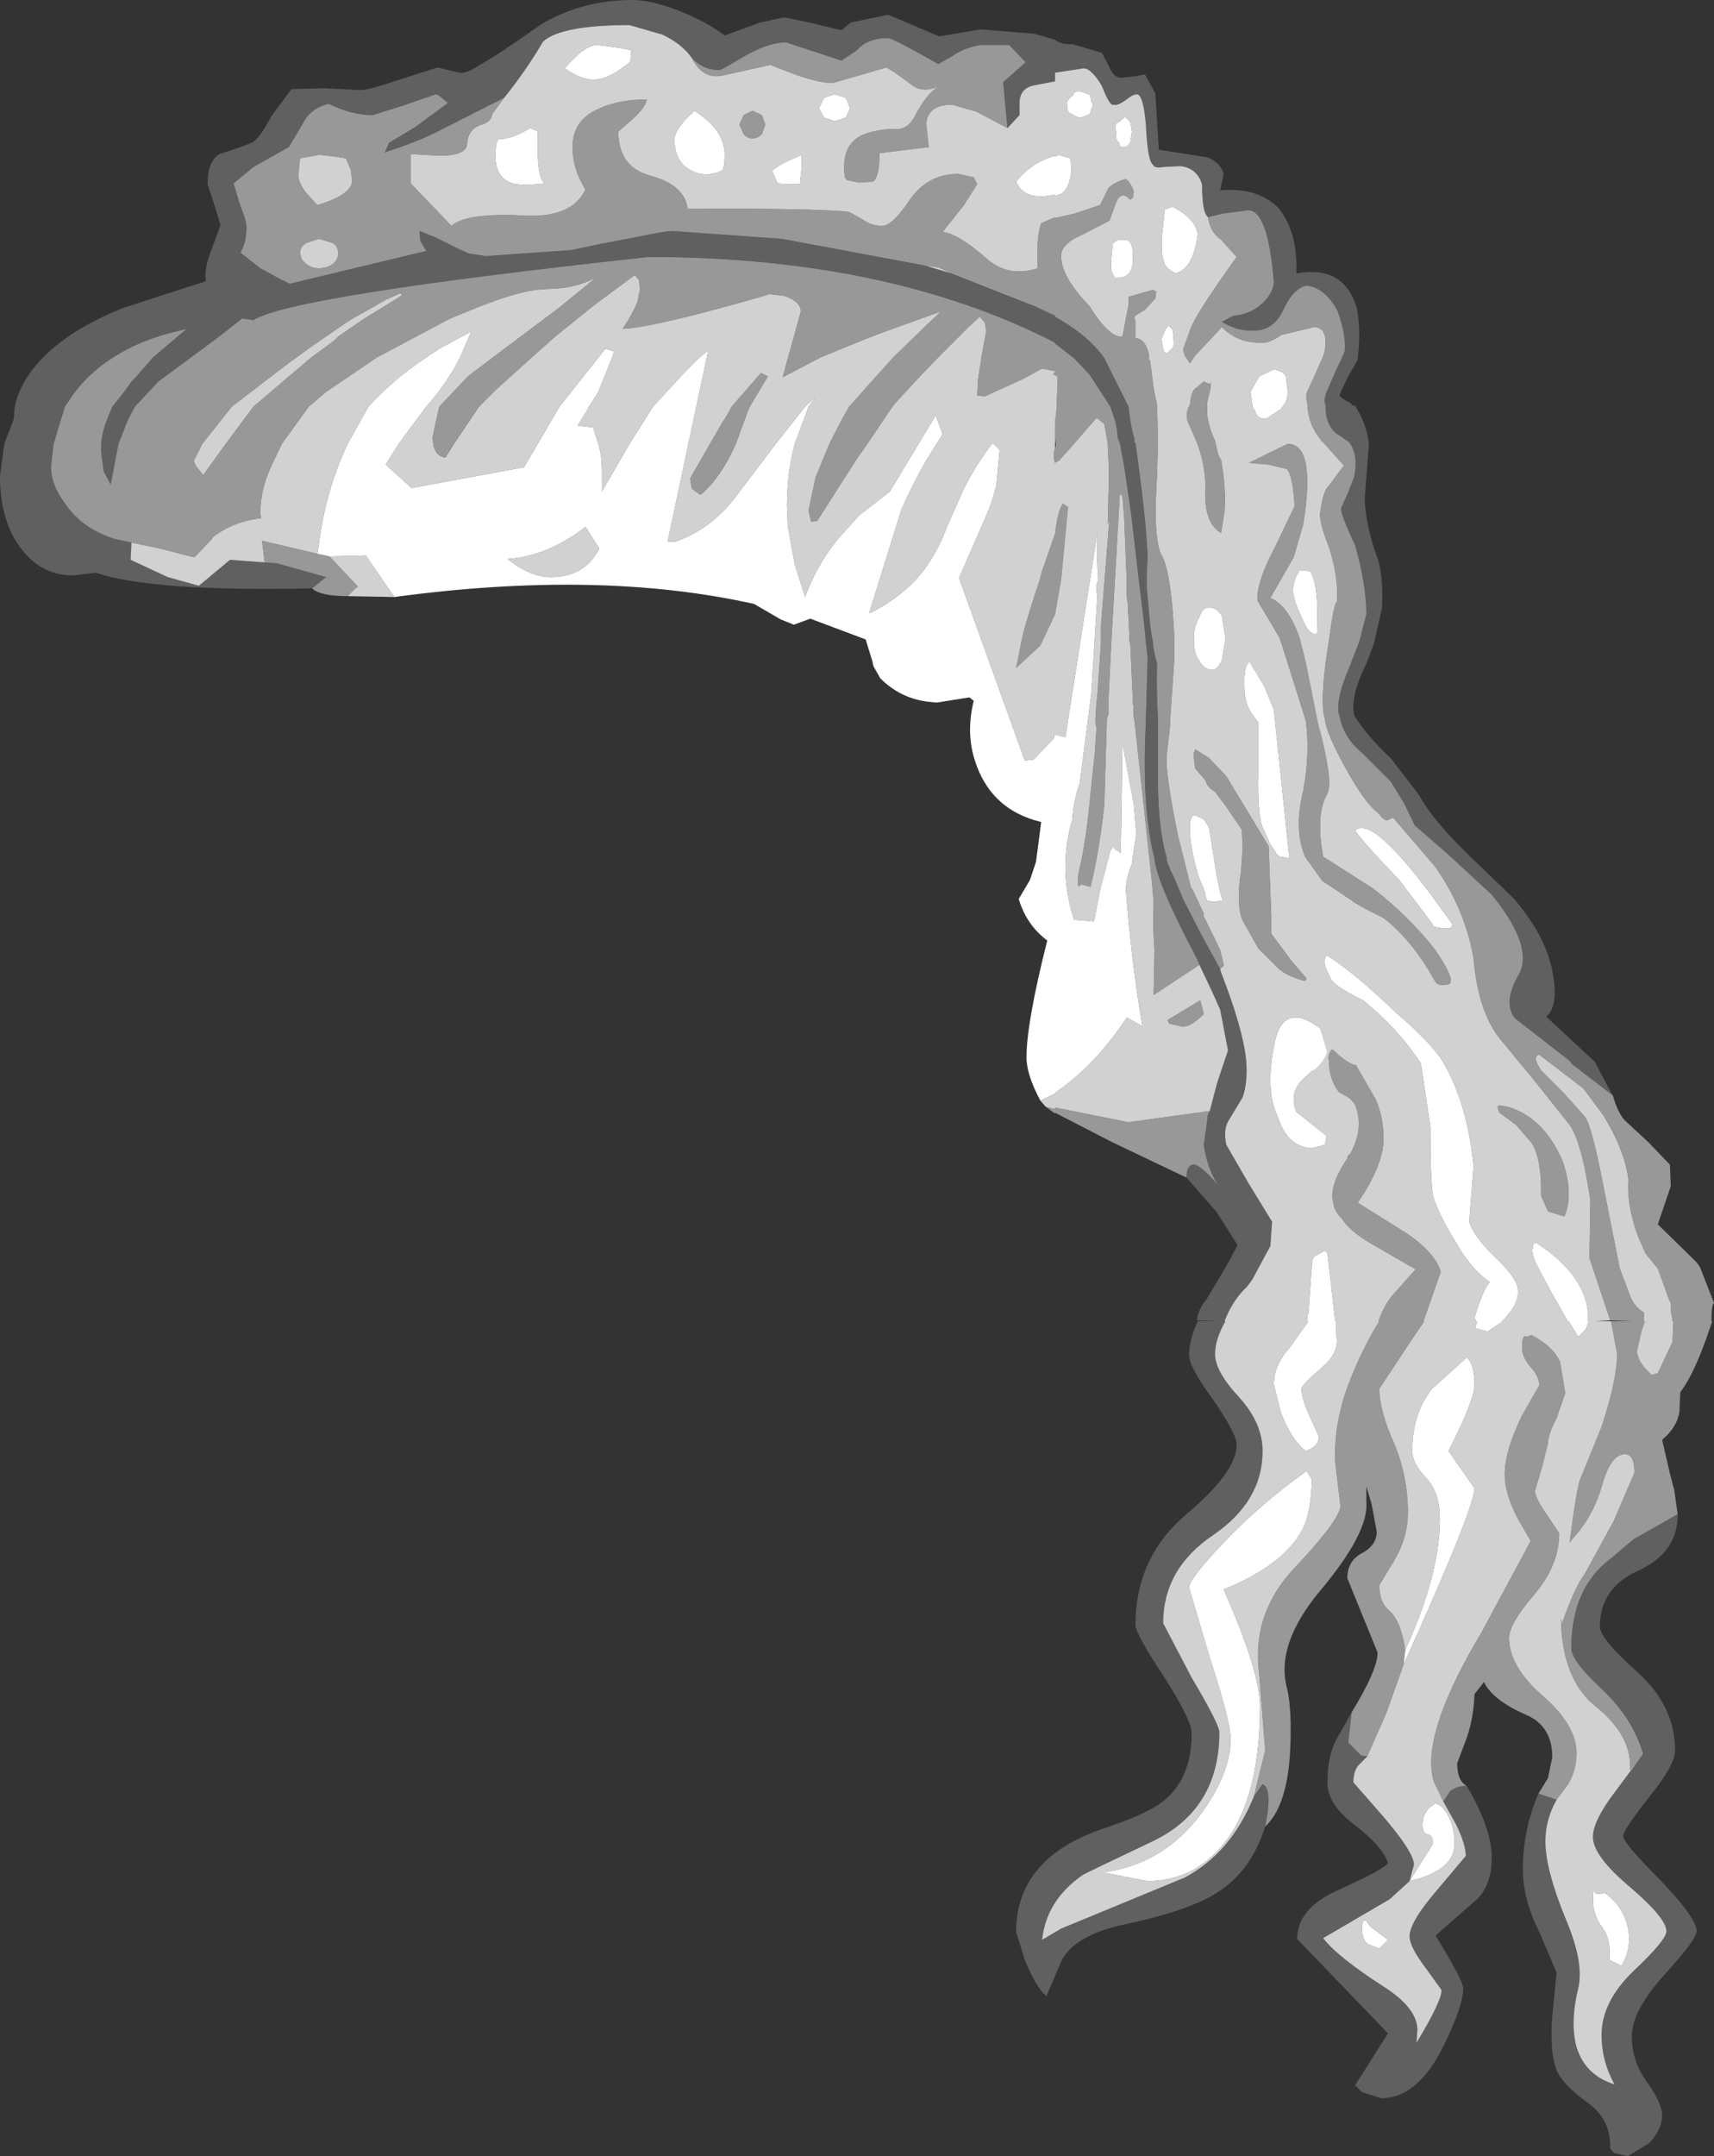 <?xml version="1.0" encoding="UTF-8" standalone="no"?>
<svg xmlns:ffdec="https://www.free-decompiler.com/flash" xmlns:xlink="http://www.w3.org/1999/xlink" ffdec:objectType="shape" height="124.6px" width="99.1px" xmlns="http://www.w3.org/2000/svg">
  <rect width="100%" height="100%" fill="#333333" stroke="none"/>
  <g transform="matrix(1.0, 0.0, 0.0, 1.0, 51.5, 59.85)">
    <path d="M-33.45 -25.85 Q-42.7 -25.65 -45.95 -26.75 L-47.3 -26.6 Q-49.05 -26.6 -50.2 -28.05 -51.5 -29.65 -51.5 -32.35 L-51.25 -34.2 -50.7 -35.65 -50.65 -36.35 Q-50.3 -37.9 -49.0 -39.2 -47.45 -40.8 -44.4 -42.05 L-39.6 -43.6 Q-39.7 -44.35 -39.3 -45.35 L-38.75 -46.85 -39.1 -48.0 -39.5 -49.2 Q-39.5 -50.55 -38.8 -50.95 -37.7 -51.3 -36.95 -51.6 -36.55 -51.75 -35.8 -53.15 L-34.65 -54.7 -32.8 -54.75 -30.75 -54.65 Q-30.3 -54.6 -28.4 -55.25 L-26.2 -55.95 -24.95 -55.65 Q-24.6 -55.55 -23.75 -56.1 -22.6 -56.75 -20.2 -58.45 -17.85 -59.85 -14.9 -59.85 -13.9 -59.85 -12.3 -59.25 -10.65 -58.6 -9.6 -57.8 L-7.55 -58.55 -6.15 -58.85 -4.5 -58.5 -2.85 -58.1 -2.3 -58.55 -0.15 -59.0 2.8 -57.75 5.2 -58.15 8.3 -57.9 9.5 -57.55 Q9.9 -57.25 10.5 -57.3 L12.2 -56.8 12.6 -56.05 Q12.85 -55.4 13.3 -55.35 L14.2 -55.45 14.7 -55.55 15.3 -54.45 15.5 -51.2 18.35 -50.75 Q19.1 -50.4 19.25 -49.8 L19.05 -48.85 Q21.15 -49.05 22.4 -47.85 23.55 -46.45 23.45 -44.05 26.2 -44.55 26.95 -42.05 27.2 -40.6 27.0 -39.15 L27.0 -39.05 26.45 -38.1 25.95 -37.05 Q25.9 -36.9 26.6 -36.55 26.65 -36.4 26.85 -36.4 27.3 -35.7 27.55 -34.8 L27.65 -34.2 27.4 -31.0 Q27.5 -29.25 28.2 -27.45 28.5 -26.2 28.4 -24.7 L27.95 -22.7 27.5 -21.5 Q26.55 -19.6 26.8 -18.5 27.55 -17.3 28.9 -16.05 L30.55 -13.9 Q31.35 -12.45 33.3 -10.55 L36.05 -7.9 Q38.0 -5.6 38.3 -3.45 38.6 -1.7 37.9 -1.1 L40.7 1.5 41.6 3.2 41.75 3.45 39.4 1.65 39.25 1.45 36.1 -1.0 Q35.35 -1.9 36.35 -3.6 37.15 -5.2 34.75 -8.15 L32.15 -10.55 30.3 -12.15 29.7 -13.4 28.9 -14.7 27.25 -16.35 Q26.2 -17.2 25.95 -18.45 25.65 -19.25 26.5 -21.25 L27.1 -22.8 27.5 -24.35 Q27.5 -26.05 26.85 -28.35 25.95 -30.25 26.05 -30.5 L26.45 -31.4 26.8 -32.3 Q27.05 -33.6 26.5 -34.3 L26.0 -34.65 Q25.1 -35.15 25.15 -36.45 25.0 -36.65 25.2 -37.2 L25.7 -38.35 26.1 -39.2 26.25 -39.55 Q26.35 -40.4 25.85 -41.85 25.15 -43.2 24.05 -43.35 23.3 -43.2 22.75 -42.05 22.15 -40.7 20.95 -40.75 20.05 -40.7 19.15 -41.25 L19.8 -41.6 Q21.0 -41.7 21.75 -42.6 22.15 -43.1 22.15 -43.6 21.8 -47.75 20.65 -47.7 L19.15 -47.5 18.35 -47.3 Q18.0 -47.55 18.0 -49.2 17.7 -50.15 16.75 -50.25 L15.75 -50.2 Q15.25 -50.1 15.15 -50.35 14.85 -50.55 14.75 -52.7 14.6 -54.35 14.25 -54.4 14.0 -54.4 13.7 -54.15 13.1 -53.7 12.85 -53.8 12.65 -53.75 12.2 -54.9 11.6 -55.9 11.15 -55.9 L9.5 -55.65 9.5 -55.6 9.5 -55.4 9.5 -55.15 8.2 -54.9 Q7.45 -54.7 7.45 -53.9 L7.45 -53.2 6.75 -52.45 6.5 -55.1 7.8 -56.25 6.85 -57.25 5.2 -57.25 Q4.25 -57.1 3.55 -56.6 L2.75 -56.15 Q0.1 -57.65 -0.15 -57.65 -1.35 -57.65 -1.95 -56.95 L-2.85 -56.35 -6.05 -57.4 Q-7.1 -57.4 -8.55 -56.55 -9.8 -55.8 -9.9 -55.8 -10.85 -55.8 -11.5 -56.5 -12.05 -57.3 -13.2 -57.85 L-15.1 -58.4 Q-19.05 -58.4 -20.1 -57.45 -21.1 -55.75 -22.35 -54.2 L-26.1 -52.3 Q-27.35 -51.65 -29.25 -51.05 L-29.0 -51.6 -27.5 -52.5 -25.6 -53.9 -26.15 -54.35 -26.3 -54.4 -28.35 -53.7 -29.95 -53.2 Q-31.15 -53.2 -32.5 -53.85 -33.55 -53.6 -34.0 -52.7 L-34.8 -51.35 -36.85 -50.2 -38.0 -49.25 -37.6 -47.95 Q-37.25 -47.1 -37.25 -46.7 -37.25 -45.85 -37.6 -45.25 L-36.45 -44.35 -35.35 -43.75 -34.75 -43.45 -26.85 -45.35 -27.15 -45.85 -27.2 -45.95 -27.25 -46.5 -27.1 -46.45 -26.25 -46.1 -25.15 -45.55 -24.4 -45.2 -23.4 -45.05 -18.45 -45.4 -16.8 -45.75 -13.15 -46.45 -12.65 -46.5 -6.3 -46.05 2.0 -44.5 3.5 -44.05 8.45 -42.1 9.5 -41.6 9.5 -41.55 Q11.45 -40.45 12.35 -39.15 L12.45 -38.95 13.75 -36.35 Q13.85 -35.3 14.1 -34.45 14.05 -34.25 14.15 -34.25 14.8 -29.65 14.85 -27.65 L14.8 -26.6 14.8 -25.95 15.0 -23.7 15.1 -23.05 15.15 -22.8 Q15.2 -22.1 15.4 -21.55 15.35 -19.95 15.45 -18.35 L15.45 -15.5 Q15.4 -12.2 15.95 -10.3 15.9 -10.1 16.4 -9.1 L16.8 -8.15 16.9 -7.9 17.95 -5.85 19.05 -3.85 19.1 -3.65 Q20.35 -0.45 20.55 1.4 20.65 2.7 20.35 3.55 L19.6 4.8 Q19.2 5.35 19.4 6.3 L20.7 8.55 22.05 10.75 21.95 12.15 20.9 14.1 20.6 14.5 Q19.75 15.3 19.3 16.5 L19.35 16.5 Q18.75 17.55 18.75 18.4 18.75 19.4 20.15 20.9 21.5 22.4 21.5 24.0 21.5 26.9 18.65 28.85 15.75 30.8 15.75 33.95 L17.4 37.1 Q19.0 39.8 19.0 40.25 19.0 44.7 15.15 46.55 11.35 48.35 11.1 48.5 9.0 49.95 8.75 52.25 L9.85 51.6 17.0 48.65 Q19.7 47.2 21.0 43.95 L21.5 43.25 Q22.1 43.5 21.65 45.7 20.85 48.25 18.9 49.5 17.3 50.55 13.55 51.35 10.7 51.95 9.9 53.4 L9.0 55.5 Q8.4 55.0 7.75 53.4 L7.25 51.8 Q7.25 47.5 12.35 45.8 14.9 44.95 15.8 44.2 17.4 42.9 17.4 40.3 17.4 39.55 15.8 37.05 14.15 34.55 14.15 34.05 14.15 30.15 17.1 27.65 20.0 25.2 20.0 23.65 20.0 23.0 18.65 21.05 17.25 19.15 17.25 18.45 17.25 17.6 17.75 16.5 L18.9 16.5 17.7 16.45 Q17.8 15.75 18.25 15.25 L19.5 13.15 20.05 12.1 18.85 10.2 17.1 8.2 Q17.1 7.55 17.45 7.45 17.8 7.35 18.9 8.6 18.3 7.65 18.1 6.3 L18.3 4.9 Q18.3 4.55 18.45 4.35 L18.85 2.8 19.5 0.85 19.05 -1.5 18.65 -2.4 17.85 -4.1 17.65 -4.55 Q15.35 -8.9 15.25 -10.25 14.6 -12.75 14.7 -16.8 L14.75 -18.15 14.85 -21.7 14.85 -21.9 14.75 -22.75 14.65 -23.8 14.35 -26.3 13.9 -30.15 13.5 -32.9 13.35 -33.7 13.25 -34.25 Q13.1 -34.5 13.1 -34.9 L13.0 -35.45 12.7 -36.35 11.5 -38.2 10.6 -39.15 9.5 -40.0 9.5 -40.05 Q-0.15 -45.0 -14.0 -45.0 -34.7 -42.75 -36.85 -41.35 L-37.5 -41.45 -38.7 -40.5 -40.45 -39.2 -42.35 -37.8 -43.7 -36.35 -44.1 -35.6 -44.65 -34.2 -45.1 -31.85 -45.5 -32.6 -45.65 -33.7 -45.65 -34.2 Q-45.6 -35.05 -45.0 -36.35 L-44.25 -37.3 -43.9 -37.8 -43.65 -38.05 -42.65 -39.2 -40.7 -40.85 -41.7 -40.6 Q-43.55 -40.1 -44.95 -39.2 -46.3 -38.35 -47.2 -37.15 L-47.75 -36.35 -48.4 -34.2 -48.55 -32.9 Q-48.55 -31.8 -47.7 -30.7 -46.75 -29.3 -44.85 -28.7 L-43.9 -28.5 -43.95 -27.5 -41.8 -26.5 -40.0 -26.0 -38.2 -27.5 -36.2 -27.35 -35.5 -27.3 -32.65 -26.5 -33.45 -25.85 M45.5 27.65 L45.5 27.7 Q45.5 29.85 43.25 30.9 41.0 31.9 41.0 34.15 41.0 34.85 43.2 36.8 45.35 38.75 45.35 41.3 45.35 42.15 43.85 44.0 42.35 45.9 42.35 46.25 42.35 46.65 44.5 48.8 46.6 51.0 46.6 51.75 46.6 52.2 44.75 54.25 42.85 56.35 42.85 57.8 42.85 59.3 43.75 60.5 44.6 61.7 44.6 62.4 44.6 63.2 43.85 64.0 L42.6 64.75 41.8 64.55 41.6 64.3 Q41.65 62.65 40.35 61.7 38.75 60.55 38.45 59.65 38.1 58.6 38.25 56.65 L38.5 54.15 37.55 51.9 Q36.55 49.95 36.55 48.2 36.55 45.85 37.45 43.8 L38.5 44.15 Q37.85 45.3 37.85 46.55 37.85 48.2 39.05 51.1 40.1 53.6 39.75 55.05 39.3 56.85 39.6 58.25 40.05 60.05 41.85 60.6 41.1 59.25 41.1 57.75 41.1 55.8 43.0 54.0 44.85 52.25 44.85 51.75 44.85 51.0 42.75 49.2 40.6 47.4 40.6 46.3 40.6 45.35 41.95 43.6 L43.4 41.65 43.5 41.5 Q42.9 39.4 41.0 37.65 39.35 36.1 39.35 35.4 39.35 31.9 41.65 30.2 L42.95 29.1 45.5 27.65 M33.3 43.35 Q34.75 45.8 34.75 47.5 34.75 49.05 33.9 49.9 L31.5 52.0 Q33.1 54.6 33.1 55.05 33.1 56.05 32.0 58.3 30.5 61.4 28.35 61.4 L27.25 61.05 26.85 60.65 28.75 57.65 26.15 54.95 23.5 52.2 Q23.5 50.45 25.8 49.4 28.5 48.2 28.75 47.8 28.45 46.85 26.75 45.55 25.25 44.4 25.25 43.15 25.25 41.65 25.75 40.7 L26.65 39.1 26.45 40.85 27.2 41.6 27.55 41.65 27.05 42.15 Q26.75 42.5 26.75 43.15 L28.5 45.15 Q30.25 47.2 30.25 47.9 L30.0 48.85 28.85 49.9 25.0 52.15 Q25.85 53.25 28.5 54.95 30.45 56.2 30.45 57.45 L30.4 58.2 Q31.85 55.8 31.85 55.15 L30.95 53.9 Q30.0 52.65 30.0 52.05 30.0 51.2 31.65 49.3 L33.25 47.4 Q33.25 46.75 32.7 45.6 L31.95 44.25 32.35 43.65 Q32.75 43.35 33.3 43.35" fill="#606060" fill-rule="evenodd" stroke="none"/>
    <path d="M-33.45 -25.85 L-32.65 -26.5 -35.5 -27.3 -36.2 -27.35 -36.35 -28.6 -33.15 -27.85 -32.45 -27.7 -30.8 -25.95 -30.95 -25.85 -31.4 -25.4 Q-33.0 -25.4 -33.45 -25.85 M-43.9 -28.5 L-44.85 -28.7 Q-46.75 -29.3 -47.7 -30.7 -48.55 -31.8 -48.55 -32.9 L-48.4 -34.2 -47.75 -36.35 -47.2 -37.15 Q-46.3 -38.35 -44.95 -39.2 -43.55 -40.1 -41.7 -40.6 L-40.7 -40.85 -42.65 -39.2 -43.65 -38.05 -43.9 -37.8 -44.25 -37.3 -45.0 -36.35 Q-45.6 -35.05 -45.65 -34.2 L-45.65 -33.7 -45.5 -32.6 -45.1 -31.85 -44.65 -34.2 -44.1 -35.6 -43.7 -36.35 -42.35 -37.8 -40.45 -39.2 -38.7 -40.5 -37.5 -41.45 -36.85 -41.35 Q-34.7 -42.75 -14.0 -45.0 -0.15 -45.0 9.5 -40.05 L9.5 -40.0 10.6 -39.15 11.5 -38.2 12.7 -36.35 13.0 -35.45 13.1 -34.9 Q13.1 -34.5 13.25 -34.25 L13.35 -33.7 13.5 -32.9 13.9 -30.15 14.35 -26.3 14.65 -23.8 14.75 -22.75 14.85 -21.9 14.85 -21.7 14.75 -18.15 14.7 -16.8 Q14.6 -12.75 15.25 -10.25 15.35 -8.9 17.65 -4.55 L17.85 -4.1 15.2 -2.35 15.25 -5.0 Q15.15 -6.15 15.2 -7.7 L15.1 -8.9 14.1 -18.15 Q14.0 -18.55 14.05 -19.1 13.95 -19.15 14.0 -19.35 L13.85 -22.7 Q13.75 -22.8 13.8 -23.05 L13.7 -25.05 Q13.6 -25.5 13.65 -26.1 L13.5 -29.9 13.4 -31.15 13.25 -31.35 13.15 -29.6 12.75 -22.65 12.6 -19.6 12.6 -18.6 12.5 -18.35 12.35 -13.35 Q12.05 -10.6 11.55 -8.6 L11.0 -8.75 Q10.75 -8.35 10.85 -9.35 11.3 -11.2 11.55 -14.0 L11.8 -16.35 11.9 -17.85 Q11.75 -17.9 11.95 -19.75 L12.15 -22.6 12.15 -23.65 12.6 -29.3 12.65 -29.8 12.55 -29.55 12.6 -31.65 12.6 -33.05 12.55 -34.0 12.55 -34.2 12.35 -35.35 11.9 -35.7 10.55 -34.15 9.75 -33.25 9.5 -33.1 Q9.35 -33.55 9.5 -33.95 L9.55 -34.1 9.5 -34.55 9.5 -35.45 9.6 -36.3 9.6 -36.7 9.65 -37.9 9.65 -38.1 9.5 -38.15 9.4 -38.25 9.5 -38.35 9.5 -38.4 8.75 -38.55 7.65 -37.95 5.45 -36.95 5.0 -37.0 5.05 -37.95 5.25 -39.2 5.25 -39.25 5.5 -40.6 5.5 -40.85 5.45 -41.2 5.15 -41.55 4.55 -41.0 2.75 -39.2 1.55 -37.95 0.35 -36.65 0.1 -36.35 -1.35 -34.2 -1.95 -33.35 -4.25 -29.75 -4.6 -29.7 -4.75 -30.35 -4.35 -32.25 -3.55 -34.2 -2.75 -35.75 -2.4 -36.35 -1.2 -37.7 0.15 -39.2 1.9 -40.9 2.9 -41.85 -0.3 -40.7 -1.35 -40.3 -4.05 -39.2 -6.25 -38.05 -5.2 -41.85 Q-5.2 -42.35 -5.9 -42.65 L-6.15 -42.75 -7.0 -42.85 -7.5 -42.7 Q-13.8 -40.9 -15.5 -40.85 -14.9 -41.75 -14.65 -42.4 L-14.5 -43.1 -14.55 -43.65 -14.8 -43.95 -17.1 -42.25 -19.4 -40.4 -20.75 -39.2 -22.8 -37.35 -23.8 -36.35 -25.25 -34.2 -25.75 -33.4 Q-26.35 -33.5 -26.45 -34.2 L-26.5 -34.55 -26.15 -36.15 -26.1 -36.35 -24.45 -38.1 -23.0 -39.2 -19.2 -42.05 -17.05 -43.8 Q-18.3 -43.15 -19.9 -43.15 L-20.5 -43.1 Q-21.95 -42.9 -24.35 -41.9 L-25.45 -41.45 -25.55 -41.4 -29.7 -39.2 -32.65 -37.2 -33.65 -36.35 -35.2 -34.2 -35.8 -32.95 Q-36.45 -31.55 -36.45 -30.2 L-36.4 -29.9 -36.45 -29.9 Q-38.05 -29.7 -39.2 -28.8 L-39.25 -28.7 -40.25 -27.65 -40.3 -27.65 -42.25 -28.15 -43.9 -28.5 M18.45 4.35 Q18.3 4.55 18.3 4.9 L18.1 6.3 Q18.3 7.65 18.9 8.6 17.8 7.35 17.45 7.45 17.1 7.55 17.1 8.2 L12.8 6.15 9.5 4.45 9.5 4.5 8.95 4.1 9.5 4.25 9.5 4.15 13.75 5.0 18.45 4.35 M21.65 45.7 Q22.1 43.5 21.5 43.25 L21.0 43.95 21.65 41.3 21.3 36.85 Q20.85 33.4 23.35 30.75 26.0 27.95 26.0 27.15 L25.7 24.65 Q25.6 22.4 26.5 20.05 27.3 18.0 28.25 16.5 L28.2 16.5 Q28.55 15.5 29.1 14.9 L30.35 13.5 27.75 12.0 Q26.55 11.3 26.1 10.6 25.65 10.15 25.6 9.7 25.3 8.7 26.4 7.1 26.4 6.9 26.55 6.85 27.4 5.35 26.85 4.0 26.55 3.55 26.25 3.45 L25.9 3.25 25.65 2.85 Q25.3 2.1 25.35 1.5 L25.3 1.3 Q25.35 0.85 25.55 0.8 26.45 1.65 26.9 1.7 L28.05 3.7 Q28.5 4.75 28.5 6.0 28.45 7.55 27.0 9.65 L29.8 11.4 Q31.5 12.55 31.8 13.65 L30.8 16.5 30.85 16.5 30.2 17.45 28.25 20.4 Q28.25 21.65 29.1 23.55 29.9 25.45 29.9 27.55 29.9 29.0 29.1 30.35 L28.25 31.75 Q28.25 32.75 28.8 33.2 29.5 33.8 29.75 35.5 L29.65 36.35 28.65 39.15 27.55 41.65 27.2 41.6 26.45 40.85 26.65 39.1 Q28.15 36.65 28.15 35.65 L26.4 31.35 Q26.4 30.35 27.25 29.9 28.1 29.45 28.1 28.65 L27.8 27.05 27.5 26.05 27.5 26.95 Q27.65 28.7 24.85 32.05 22.25 35.15 22.9 37.65 23.2 38.85 23.1 41.2 22.95 44.5 21.65 45.7 M19.05 -3.85 L17.95 -5.85 16.9 -7.9 16.8 -8.15 16.4 -9.1 Q15.9 -10.1 15.95 -10.3 15.4 -12.2 15.45 -15.5 L15.45 -18.35 Q15.35 -19.95 15.4 -21.55 15.2 -22.1 15.15 -22.8 L15.1 -23.05 15.0 -23.7 14.8 -25.95 14.8 -26.6 14.85 -27.65 Q14.8 -29.65 14.15 -34.25 14.05 -34.25 14.1 -34.45 13.85 -35.3 13.75 -36.35 L12.45 -38.95 12.35 -39.15 Q11.45 -40.45 9.5 -41.55 L9.5 -41.6 8.45 -42.1 3.5 -44.05 2.75 -44.4 2.0 -44.5 -6.3 -46.05 -12.65 -46.5 -13.15 -46.45 -16.8 -45.75 -18.45 -45.4 -23.4 -45.05 -24.4 -45.2 -25.15 -45.55 -26.25 -46.1 -27.1 -46.45 -27.25 -46.5 -27.2 -45.95 -27.15 -45.85 -26.85 -45.35 -34.75 -43.45 -35.35 -43.75 -36.45 -44.35 -37.6 -45.25 Q-37.25 -45.85 -37.25 -46.7 -37.25 -47.1 -37.6 -47.95 L-38.0 -49.25 -36.85 -50.2 -34.8 -51.35 -34.0 -52.7 Q-33.55 -53.6 -32.5 -53.85 -31.15 -53.2 -29.95 -53.2 L-28.35 -53.7 -26.3 -54.4 -26.15 -54.35 -25.6 -53.9 -27.5 -52.5 -29.0 -51.6 -29.25 -51.05 Q-27.35 -51.65 -26.1 -52.3 L-22.35 -54.2 -23.05 -53.25 Q-23.1 -52.8 -23.65 -52.65 -24.45 -52.4 -24.5 -51.5 -24.55 -50.85 -26.15 -50.85 L-27.75 -50.95 -27.75 -49.25 -25.4 -46.8 Q-24.55 -47.55 -21.35 -47.4 -18.45 -47.2 -17.65 -48.9 -18.4 -50.1 -18.4 -51.35 -18.4 -52.95 -16.8 -53.6 -15.7 -54.1 -14.1 -54.1 -14.2 -53.6 -15.0 -52.9 L-15.75 -52.25 Q-15.75 -50.2 -13.9 -49.7 -11.9 -49.15 -11.75 -47.8 -3.75 -47.8 -2.4 -47.6 L-1.6 -47.15 Q-1.1 -46.8 -0.5 -46.8 0.1 -46.8 1.1 -48.3 2.15 -49.8 3.9 -49.8 L4.8 -49.6 5.0 -49.2 4.2 -47.95 3.0 -46.45 Q3.9 -46.35 5.55 -44.9 6.8 -43.8 8.5 -44.35 8.4 -46.1 8.7 -46.95 L9.5 -47.3 9.5 -47.25 10.6 -47.5 12.1 -48.0 12.6 -49.0 Q13.0 -49.35 13.55 -49.5 13.8 -49.45 14.05 -48.8 L14.0 -48.45 13.85 -48.3 Q13.35 -48.85 13.05 -48.2 L12.65 -47.1 11.1 -46.3 Q9.8 -45.75 9.85 -45.0 9.9 -43.8 11.5 -42.15 12.65 -40.3 13.4 -40.4 L13.75 -42.25 13.75 -42.7 15.15 -43.1 15.35 -43.0 15.3 -42.6 14.7 -41.95 14.2 -41.65 Q14.0 -41.5 14.15 -41.35 L14.15 -40.3 Q14.75 -40.3 14.95 -39.25 14.9 -39.05 15.0 -39.0 L15.2 -37.4 15.4 -36.45 15.45 -34.4 15.45 -34.3 15.4 -32.4 Q15.15 -28.55 15.7 -27.7 16.25 -26.6 16.4 -22.85 L16.4 -22.2 16.4 -21.8 16.15 -18.15 16.15 -17.9 15.95 -16.15 Q15.9 -15.0 16.6 -11.6 L17.35 -8.6 17.5 -8.35 18.1 -7.05 Q18.05 -6.85 18.15 -6.8 L19.05 -4.95 19.25 -4.1 19.25 -4.05 19.05 -3.85 M-11.5 -56.5 Q-10.85 -55.8 -9.9 -55.8 -9.8 -55.8 -8.55 -56.55 -7.1 -57.4 -6.05 -57.4 L-2.85 -56.35 -1.95 -56.95 Q-1.35 -57.65 -0.15 -57.65 0.1 -57.65 2.75 -56.15 L3.55 -56.6 Q4.25 -57.1 5.2 -57.25 L6.85 -57.25 7.8 -56.25 6.5 -55.1 6.75 -52.45 4.95 -53.4 3.55 -53.8 Q2.15 -53.8 2.05 -52.7 L2.2 -51.35 -0.65 -51.0 Q-0.65 -49.55 -1.05 -49.35 L-1.85 -49.3 -2.55 -49.45 -2.65 -49.6 Q-2.85 -51.1 -2.1 -51.75 -1.5 -52.3 0.05 -52.4 0.95 -52.25 1.4 -53.15 2.05 -54.4 2.75 -54.85 1.9 -54.5 1.35 -54.85 L0.25 -55.65 -0.25 -55.95 -3.35 -55.05 Q-4.1 -55.05 -5.55 -55.55 L-6.95 -56.1 -9.65 -55.5 Q-10.85 -55.2 -11.5 -56.5 M18.35 -47.3 L19.15 -47.5 20.65 -47.7 Q21.8 -47.75 22.15 -43.6 22.15 -43.1 21.75 -42.6 21.0 -41.7 19.8 -41.6 L19.15 -41.25 Q20.05 -40.7 20.95 -40.75 22.15 -40.7 22.75 -42.05 23.3 -43.2 24.05 -43.35 25.15 -43.2 25.85 -41.85 26.35 -40.4 26.25 -39.55 L26.1 -39.2 25.7 -38.35 25.2 -37.2 Q25.0 -36.65 25.15 -36.45 25.1 -35.15 26.0 -34.65 L26.5 -34.3 Q27.05 -33.6 26.8 -32.3 L26.45 -31.4 26.05 -30.5 Q25.95 -30.25 26.85 -28.35 27.5 -26.05 27.5 -24.35 L27.1 -22.8 26.5 -21.25 Q25.65 -19.25 25.95 -18.45 26.2 -17.2 27.25 -16.35 L28.9 -14.7 29.7 -13.4 30.3 -12.15 32.15 -10.55 34.75 -8.15 Q37.15 -5.2 36.35 -3.6 35.35 -1.9 36.1 -1.0 L39.25 1.45 39.4 1.65 41.75 3.45 Q42.0 4.35 42.4 4.85 L43.8 6.15 45.05 7.45 45.1 8.7 44.35 10.9 46.6 13.1 46.8 13.4 47.6 15.45 Q47.45 15.5 47.45 16.5 L47.5 16.5 47.1 17.65 Q46.35 19.7 45.65 20.6 L45.6 21.75 Q45.45 22.65 44.6 23.35 L45.05 25.3 45.3 26.25 45.5 27.65 42.95 29.1 41.65 30.2 Q39.35 31.9 39.35 35.4 39.35 36.1 41.0 37.65 42.9 39.4 43.5 41.5 L43.4 41.65 42.75 42.45 42.75 42.2 Q42.75 40.35 40.75 38.75 38.8 37.2 38.75 33.65 L38.8 34.0 Q39.55 31.85 40.1 31.15 L41.8 28.05 43.0 25.25 Q43.0 24.05 42.3 24.2 41.6 24.35 41.15 25.9 40.65 27.75 39.4 29.1 L39.25 29.3 Q39.7 25.85 39.9 25.55 L41.1 22.6 Q42.0 19.85 42.0 18.4 L41.65 16.5 42.85 16.5 41.6 16.45 40.4 12.85 40.45 9.5 Q39.95 6.15 39.25 5.15 L37.3 2.7 35.2 0.15 Q33.95 -1.45 33.7 -4.45 33.2 -7.35 31.45 -9.8 L29.05 -12.6 28.7 -12.45 Q28.55 -12.4 28.15 -12.9 27.4 -13.45 26.25 -15.55 25.2 -17.45 25.1 -18.3 24.8 -19.3 25.25 -22.3 L25.35 -22.9 Q25.6 -24.9 25.8 -25.1 25.9 -26.45 25.35 -28.2 24.7 -29.8 24.85 -30.35 25.0 -31.5 25.35 -31.8 L26.2 -32.95 24.95 -34.35 Q24.85 -34.3 24.9 -34.4 24.1 -35.35 24.1 -36.5 24.0 -36.75 24.05 -37.15 L24.6 -38.35 25.0 -39.25 25.1 -39.6 Q25.3 -40.9 24.5 -40.95 L22.6 -40.5 Q21.85 -40.0 21.5 -40.05 20.05 -40.0 19.15 -40.95 L17.6 -39.3 17.3 -38.85 17.0 -39.3 16.9 -39.65 17.3 -40.75 Q17.55 -41.6 20.0 -45.0 L19.1 -46.0 Q18.45 -46.45 18.35 -47.3 M37.45 43.8 L38.0 42.9 38.25 41.7 Q38.25 39.9 36.75 39.25 34.8 38.4 34.3 37.35 L33.75 38.05 Q33.7 39.6 33.2 40.85 L32.75 42.05 Q32.75 43.05 33.3 43.35 32.75 43.35 32.35 43.65 L31.95 44.25 31.4 43.1 Q31.25 42.65 31.25 42.0 31.25 39.35 34.15 34.5 L37.0 29.2 36.25 27.9 Q35.5 26.45 35.5 25.35 35.5 24.0 36.5 21.95 L37.5 20.2 Q37.5 19.7 37.0 19.15 36.5 18.55 36.5 18.05 36.5 17.45 36.65 17.35 L36.75 17.4 37.05 17.3 Q38.3 17.95 38.7 18.85 L39.0 20.65 38.5 22.1 Q38.0 23.05 38.0 23.55 L37.65 24.95 37.25 26.3 Q37.25 26.7 37.95 27.7 L38.65 28.75 Q38.65 30.6 37.2 32.3 35.75 34.0 35.75 34.8 35.75 36.45 37.7 38.15 39.65 39.85 39.65 41.45 39.65 42.4 39.2 43.2 L38.5 44.15 37.45 43.8 M21.85 -33.0 L20.7 -33.1 22.95 -34.2 Q24.6 -34.2 23.85 -29.55 L23.3 -27.65 21.95 -25.3 Q23.0 -24.85 23.65 -22.95 L24.0 -21.55 24.7 -18.05 Q25.6 -14.75 25.25 -14.0 24.55 -12.8 25.0 -10.35 L27.9 -8.5 Q30.0 -6.85 31.45 -5.0 32.9 -2.9 32.1 -2.95 31.7 -2.85 31.5 -3.1 L31.35 -3.35 Q30.15 -5.5 28.5 -6.8 26.95 -7.55 26.6 -7.85 L24.95 -8.95 23.95 -10.35 Q23.3 -11.95 23.85 -14.15 24.25 -16.3 24.0 -18.2 L22.5 -22.95 22.45 -23.05 21.2 -25.15 Q21.15 -26.25 22.25 -28.3 L23.35 -30.6 Q23.25 -32.4 22.9 -32.75 L21.85 -33.0 M19.3 -30.3 L19.1 -29.05 Q18.05 -29.65 18.2 -31.8 18.15 -33.2 17.65 -34.4 L17.15 -35.55 Q17.05 -36.1 17.3 -36.45 17.35 -37.1 17.55 -37.35 L18.1 -37.8 18.45 -37.65 18.5 -37.8 18.5 -37.45 18.3 -36.6 18.3 -36.5 18.3 -35.85 Q18.45 -34.95 18.75 -34.4 18.95 -33.35 19.1 -33.3 19.4 -31.6 19.3 -30.3 M9.95 -30.75 L10.25 -30.55 9.85 -26.35 9.5 -24.35 8.65 -22.55 7.25 -21.25 7.55 -22.75 Q7.7 -23.6 8.6 -26.3 L8.75 -26.85 9.5 -29.0 Q9.65 -30.3 9.95 -30.75 M17.6 -15.45 L17.5 -16.3 17.6 -16.5 17.6 -16.55 18.4 -16.05 19.4 -15.0 21.85 -10.95 22.0 -7.0 22.0 -5.9 23.15 -4.35 24.05 -3.3 23.95 -3.15 23.65 -3.25 Q22.95 -3.45 22.45 -3.85 L21.25 -5.05 20.35 -6.65 Q20.0 -7.4 20.2 -9.15 L20.25 -9.45 20.35 -10.85 20.3 -11.9 19.35 -13.3 18.75 -14.1 Q18.3 -14.35 18.2 -14.75 L17.6 -15.45 M16.1 -0.7 L16.0 -0.9 17.9 -2.05 18.1 -1.25 Q17.25 -0.4 16.75 -0.55 L16.1 -0.7 M45.1 15.45 L45.0 15.25 44.35 13.45 43.65 12.6 43.25 11.7 Q42.55 9.9 42.65 8.3 42.45 6.65 41.2 4.6 L40.05 3.05 37.5 1.1 Q37.05 1.15 37.6 2.0 L38.9 3.3 40.15 4.7 Q40.5 5.2 41.05 7.9 L42.15 13.45 42.7 14.9 Q42.95 15.65 43.55 16.0 L43.55 16.5 43.6 16.5 43.4 17.1 43.15 18.2 Q43.15 18.85 44.0 19.6 L44.35 19.5 45.2 17.7 45.25 16.5 45.2 16.5 45.15 16.1 45.1 15.95 45.1 15.45 M35.3 4.05 L35.65 4.1 Q37.75 4.7 38.85 7.25 39.5 9.15 38.95 10.45 L38.0 10.15 37.6 9.25 Q37.65 7.25 37.1 6.25 L36.15 5.15 35.2 4.45 Q34.95 3.95 35.3 4.05 M-34.25 -49.75 Q-34.25 -49.25 -33.75 -48.65 L-33.15 -48.0 Q-31.15 -48.6 -31.15 -49.4 L-31.2 -50.0 -31.5 -50.7 -32.1 -50.8 -33.05 -50.9 -34.15 -50.7 -34.25 -49.75 M-7.45 -53.2 L-7.25 -52.65 -7.45 -52.1 Q-7.7 -51.85 -8.0 -51.85 -8.3 -51.85 -8.5 -52.1 L-8.75 -52.65 -8.5 -53.2 -8.0 -53.45 -7.45 -53.2 M-7.5 -38.3 L-7.1 -38.1 -8.15 -36.35 -8.2 -36.25 -8.7 -34.9 -8.95 -34.2 Q-9.85 -32.2 -11.0 -31.25 L-11.5 -31.6 -11.6 -32.2 -10.45 -34.2 -9.7 -35.5 -9.5 -35.8 -9.2 -36.35 -7.5 -38.3 M-28.35 -42.9 L-29.15 -42.55 -31.35 -41.3 -33.45 -39.85 -34.35 -39.2 -34.9 -38.8 -38.1 -36.35 -39.8 -34.2 -40.3 -33.2 -40.15 -32.9 -39.75 -32.4 -38.45 -34.2 -36.85 -36.35 -33.5 -39.2 -32.2 -40.15 -31.95 -40.4 -30.5 -41.4 -28.55 -42.6 -28.25 -42.8 -28.35 -42.9 M-32.25 -45.8 L-33.05 -46.05 -33.8 -45.8 Q-34.15 -45.6 -34.15 -45.2 L-34.05 -44.85 -33.8 -44.6 Q-33.5 -44.35 -33.05 -44.35 -32.6 -44.35 -32.25 -44.6 -31.95 -44.85 -31.95 -45.2 L-31.95 -45.25 Q-31.95 -45.6 -32.25 -45.8" fill="#989898" fill-rule="evenodd" stroke="none"/>
    <path d="M-36.2 -27.35 L-38.2 -27.5 -40.0 -26.0 -41.8 -26.5 -43.95 -27.5 -43.9 -28.5 -42.25 -28.15 -40.3 -27.65 -40.25 -27.65 -39.25 -28.7 -39.2 -28.8 Q-38.05 -29.7 -36.45 -29.9 L-36.4 -29.9 -36.45 -30.2 Q-36.45 -31.55 -35.8 -32.95 L-35.2 -34.2 -33.65 -36.35 -32.65 -37.2 -29.7 -39.2 -25.55 -41.4 -25.45 -41.45 -24.35 -41.9 Q-21.95 -42.9 -20.5 -43.1 L-19.9 -43.15 Q-18.3 -43.15 -17.05 -43.8 L-19.2 -42.05 -23.0 -39.2 -24.45 -38.1 -26.1 -36.35 -26.15 -36.15 -26.5 -34.55 -26.45 -34.2 Q-26.35 -33.5 -25.75 -33.4 L-25.25 -34.2 -23.8 -36.35 -22.8 -37.35 -20.75 -39.2 -19.4 -40.4 -17.1 -42.25 -14.8 -43.95 -14.55 -43.65 -14.5 -43.1 -14.65 -42.4 Q-14.9 -41.75 -15.5 -40.85 -13.8 -40.9 -7.5 -42.7 L-7.0 -42.85 -6.15 -42.75 -5.9 -42.65 Q-5.2 -42.35 -5.2 -41.85 L-6.25 -38.05 -4.05 -39.2 -1.35 -40.3 -0.3 -40.7 2.9 -41.85 1.9 -40.9 0.15 -39.2 -1.2 -37.7 -2.4 -36.35 -2.75 -35.75 -3.55 -34.2 -4.35 -32.25 -4.75 -30.35 -4.6 -29.7 -4.25 -29.75 -1.95 -33.35 -1.35 -34.2 0.1 -36.35 0.35 -36.65 1.55 -37.95 2.75 -39.2 4.55 -41.0 5.15 -41.55 5.45 -41.2 5.5 -40.85 5.5 -40.6 5.25 -39.25 5.25 -39.2 5.05 -37.95 5.0 -37.0 5.45 -36.95 7.65 -37.95 8.75 -38.55 9.5 -38.4 9.5 -38.35 9.4 -38.25 9.5 -38.15 9.65 -38.1 9.65 -37.9 9.6 -36.7 9.6 -36.3 9.5 -35.45 9.5 -34.55 9.5 -33.95 Q9.35 -33.55 9.5 -33.1 L9.75 -33.25 10.55 -34.15 11.9 -35.7 12.35 -35.35 12.55 -34.2 12.55 -34.0 12.6 -33.05 12.6 -31.65 12.55 -29.55 12.65 -29.8 12.6 -29.3 12.15 -23.65 12.15 -22.6 11.95 -19.75 Q11.75 -17.9 11.9 -17.85 L11.8 -16.35 11.55 -14.0 Q11.3 -11.2 10.85 -9.35 10.75 -8.35 11.0 -8.75 L11.55 -8.6 Q12.05 -10.6 12.35 -13.35 L12.5 -18.35 12.6 -18.6 12.6 -19.6 12.75 -22.65 13.15 -29.6 13.25 -31.35 13.4 -31.15 13.5 -29.9 13.65 -26.1 Q13.6 -25.5 13.7 -25.05 L13.8 -23.05 Q13.75 -22.8 13.85 -22.7 L14.0 -19.35 Q13.95 -19.15 14.05 -19.1 14.0 -18.55 14.1 -18.15 L15.1 -8.9 15.2 -7.7 Q15.15 -6.15 15.25 -5.0 L15.2 -2.35 17.85 -4.1 18.65 -2.4 19.05 -1.5 19.5 0.85 18.85 2.8 18.45 4.35 13.75 5.0 9.5 4.15 9.5 4.25 8.95 4.1 8.65 3.75 9.5 3.35 9.5 3.3 Q11.8 1.75 13.65 -1.05 L14.55 -0.55 Q13.9 -4.4 13.6 -8.4 13.6 -9.1 13.95 -9.95 L13.95 -10.0 14.2 -11.7 14.05 -13.4 13.4 -16.9 13.3 -10.55 Q13.0 -10.75 12.85 -10.9 L12.7 -10.7 12.1 -8.4 11.75 -6.6 10.6 -6.7 Q9.65 -9.6 10.5 -12.5 10.55 -13.5 10.95 -14.65 L10.95 -14.75 11.6 -19.8 11.95 -25.5 Q11.8 -25.85 12.0 -26.35 11.9 -27.6 11.95 -28.8 L11.95 -29.1 10.1 -17.25 9.5 -17.4 9.45 -17.3 9.45 -17.25 9.45 -17.2 8.25 -15.95 7.75 -15.9 3.95 -26.45 5.65 -30.35 5.85 -30.9 6.1 -31.75 6.3 -33.85 5.9 -34.25 5.85 -34.2 Q4.9 -32.95 4.2 -31.55 L3.25 -29.4 Q2.75 -28.05 1.95 -26.95 L1.45 -26.35 Q0.3 -25.15 -1.25 -24.4 L-0.85 -25.7 0.6 -30.35 Q1.45 -32.35 2.65 -34.2 L3.0 -34.75 2.6 -35.85 -0.05 -31.45 -1.85 -30.05 -3.1 -28.65 Q-4.3 -27.15 -4.95 -25.35 L-5.55 -27.25 -5.95 -29.45 -6.0 -30.6 Q-6.0 -32.5 -5.55 -34.2 L-4.75 -36.35 -4.35 -36.9 -4.95 -36.35 -6.65 -34.2 -8.85 -31.3 Q-10.3 -29.3 -12.45 -28.55 L-12.9 -28.55 -10.55 -39.6 -11.05 -39.2 -11.35 -38.9 -11.9 -38.35 -13.75 -36.35 -15.1 -34.2 -16.7 -31.45 -16.7 -32.75 -16.75 -33.55 -16.9 -34.2 -17.1 -34.8 -17.2 -35.15 -18.1 -35.25 -17.55 -36.15 -17.45 -36.35 -16.9 -37.2 -16.85 -37.35 -16.75 -37.6 -16.1 -39.2 -16.0 -39.55 -16.5 -39.7 -19.15 -36.35 -21.2 -32.85 -27.7 -31.65 -29.2 -33.0 -28.45 -34.2 -27.9 -34.95 -27.6 -35.35 -26.85 -36.35 Q-25.65 -37.7 -24.9 -39.2 L-24.25 -40.7 -26.1 -39.7 -26.85 -39.2 Q-28.8 -37.9 -30.2 -36.35 L-31.4 -34.2 Q-32.65 -31.55 -33.05 -28.5 L-33.15 -27.85 -36.35 -28.6 -36.2 -27.35 M21.0 43.95 Q19.7 47.2 17.0 48.65 L9.85 51.6 8.75 52.25 Q9.0 49.95 11.1 48.5 11.35 48.35 15.15 46.55 19.0 44.7 19.0 40.25 19.0 39.8 17.4 37.1 L15.75 33.95 Q15.75 30.8 18.65 28.85 21.5 26.9 21.5 24.0 21.5 22.4 20.15 20.9 18.75 19.4 18.75 18.4 18.75 17.55 19.35 16.5 L19.3 16.5 Q19.75 15.3 20.6 14.5 L20.9 14.1 21.95 12.15 22.05 10.75 20.7 8.55 19.4 6.3 Q19.2 5.35 19.6 4.8 L20.35 3.55 Q20.65 2.7 20.55 1.4 20.35 -0.45 19.1 -3.65 L19.05 -3.85 19.25 -4.05 19.25 -4.1 19.05 -4.95 18.15 -6.8 Q18.05 -6.85 18.1 -7.05 L17.5 -8.35 17.35 -8.6 16.6 -11.6 Q15.9 -15.0 15.95 -16.15 L16.15 -17.9 16.15 -18.15 16.4 -21.8 16.4 -22.2 16.4 -22.85 Q16.25 -26.6 15.7 -27.7 15.15 -28.55 15.4 -32.4 L15.45 -34.3 15.45 -34.4 15.4 -36.45 15.2 -37.4 15.0 -39.0 Q14.9 -39.05 14.95 -39.25 14.75 -40.3 14.15 -40.3 L14.15 -41.35 Q14.0 -41.5 14.2 -41.65 L14.7 -41.95 15.3 -42.6 15.35 -43.0 15.15 -43.1 13.75 -42.7 13.75 -42.25 13.4 -40.4 Q12.65 -40.3 11.5 -42.15 9.9 -43.8 9.85 -45.0 9.8 -45.75 11.1 -46.3 L12.65 -47.1 13.05 -48.2 Q13.35 -48.85 13.85 -48.3 L14.0 -48.45 14.05 -48.8 Q13.8 -49.45 13.55 -49.5 13.0 -49.35 12.6 -49.0 L12.1 -48.0 10.6 -47.5 9.5 -47.25 9.5 -47.3 8.7 -46.95 Q8.4 -46.1 8.5 -44.35 6.8 -43.8 5.55 -44.9 3.9 -46.35 3.0 -46.45 L4.2 -47.95 5.0 -49.2 4.8 -49.6 3.9 -49.8 Q2.15 -49.8 1.1 -48.3 0.1 -46.8 -0.5 -46.8 -1.1 -46.8 -1.6 -47.15 L-2.4 -47.6 Q-3.75 -47.8 -11.75 -47.8 -11.9 -49.15 -13.9 -49.7 -15.75 -50.2 -15.75 -52.25 L-15.0 -52.9 Q-14.2 -53.6 -14.1 -54.1 -15.7 -54.1 -16.8 -53.6 -18.4 -52.95 -18.4 -51.35 -18.4 -50.1 -17.65 -48.9 -18.45 -47.2 -21.35 -47.4 -24.55 -47.55 -25.4 -46.8 L-27.75 -49.25 -27.75 -50.95 -26.15 -50.85 Q-24.55 -50.85 -24.5 -51.5 -24.45 -52.4 -23.65 -52.65 -23.1 -52.8 -23.05 -53.25 L-22.35 -54.2 Q-21.1 -55.75 -20.1 -57.45 -19.05 -58.4 -15.1 -58.4 L-13.2 -57.85 Q-12.05 -57.3 -11.5 -56.5 -10.85 -55.2 -9.65 -55.5 L-6.95 -56.1 -5.55 -55.55 Q-4.1 -55.05 -3.35 -55.05 L-0.25 -55.95 0.25 -55.65 1.35 -54.85 Q1.9 -54.5 2.75 -54.85 2.05 -54.4 1.4 -53.15 0.95 -52.25 0.05 -52.4 -1.5 -52.3 -2.1 -51.75 -2.85 -51.1 -2.65 -49.6 L-2.55 -49.45 -1.85 -49.3 -1.05 -49.35 Q-0.65 -49.55 -0.65 -51.0 L2.2 -51.35 2.05 -52.7 Q2.15 -53.8 3.55 -53.8 L4.95 -53.4 6.75 -52.45 7.45 -53.2 7.45 -53.9 Q7.45 -54.7 8.2 -54.9 L9.5 -55.15 9.5 -55.4 9.5 -55.6 9.5 -55.65 11.15 -55.9 Q11.6 -55.9 12.2 -54.9 12.65 -53.75 12.85 -53.8 13.1 -53.7 13.7 -54.15 14.0 -54.4 14.25 -54.4 14.6 -54.35 14.75 -52.7 14.85 -50.55 15.15 -50.35 15.25 -50.1 15.75 -50.2 L16.75 -50.25 Q17.7 -50.15 18.0 -49.2 18.0 -47.55 18.35 -47.3 18.45 -46.45 19.1 -46.0 L20.0 -45.0 Q17.55 -41.6 17.3 -40.75 L16.9 -39.65 17.0 -39.3 17.3 -38.85 17.6 -39.3 19.15 -40.95 Q20.05 -40.0 21.5 -40.05 21.85 -40.0 22.6 -40.5 L24.5 -40.95 Q25.3 -40.9 25.1 -39.6 L25.0 -39.25 24.6 -38.35 24.05 -37.15 Q24.0 -36.75 24.1 -36.5 24.1 -35.35 24.9 -34.4 24.85 -34.3 24.95 -34.35 L26.2 -32.95 25.35 -31.8 Q25.0 -31.5 24.85 -30.35 24.7 -29.8 25.35 -28.2 25.9 -26.45 25.8 -25.1 25.6 -24.9 25.35 -22.9 L25.25 -22.3 Q24.8 -19.3 25.1 -18.3 25.2 -17.45 26.25 -15.55 27.4 -13.45 28.15 -12.9 28.55 -12.4 28.7 -12.45 L29.05 -12.6 31.45 -9.8 Q33.2 -7.35 33.7 -4.45 33.95 -1.45 35.2 0.15 L37.3 2.7 39.25 5.15 Q39.95 6.15 40.45 9.5 L40.4 12.85 41.6 16.45 40.7 16.5 41.65 16.5 42.0 18.4 Q42.0 19.85 41.1 22.6 L39.9 25.55 Q39.7 25.85 39.25 29.3 L39.4 29.1 Q40.65 27.75 41.15 25.9 41.6 24.35 42.3 24.2 43.0 24.05 43.0 25.25 L41.8 28.05 40.1 31.15 Q39.55 31.85 38.8 34.0 L38.75 33.65 Q38.8 37.2 40.75 38.75 42.75 40.35 42.75 42.2 L42.75 42.45 43.4 41.65 41.95 43.6 Q40.6 45.35 40.6 46.3 40.6 47.4 42.75 49.2 44.85 51.0 44.85 51.75 44.85 52.25 43.0 54.0 41.1 55.8 41.1 57.75 41.1 59.25 41.85 60.6 40.05 60.05 39.6 58.25 39.3 56.85 39.75 55.05 40.1 53.6 39.05 51.1 37.85 48.2 37.85 46.55 37.85 45.3 38.5 44.15 L39.2 43.2 Q39.65 42.4 39.65 41.45 39.65 39.85 37.7 38.15 35.75 36.45 35.75 34.8 35.75 34.0 37.2 32.3 38.65 30.6 38.65 28.75 L37.95 27.7 Q37.25 26.7 37.25 26.3 L37.65 24.95 38.0 23.55 Q38.0 23.05 38.5 22.1 L39.0 20.65 38.7 18.85 Q38.3 17.95 37.05 17.3 L36.75 17.4 36.65 17.35 Q36.5 17.45 36.5 18.05 36.5 18.55 37.0 19.15 37.5 19.7 37.5 20.2 L36.5 21.95 Q35.5 24.0 35.5 25.35 35.5 26.45 36.25 27.9 L37.0 29.2 34.15 34.5 Q31.25 39.35 31.25 42.0 31.25 42.65 31.4 43.1 L31.95 44.25 32.7 45.6 Q33.25 46.75 33.25 47.4 L31.65 49.3 Q30.0 51.2 30.0 52.05 30.0 52.65 30.95 53.9 L31.85 55.15 Q31.85 55.8 30.4 58.2 L30.45 57.45 Q30.45 56.2 28.5 54.95 25.85 53.25 25.0 52.15 L28.85 49.9 30.0 48.85 30.25 47.9 Q30.25 47.2 28.5 45.15 L26.75 43.15 Q26.75 42.5 27.05 42.15 L27.55 41.65 28.65 39.15 29.65 36.35 Q33.75 27.3 33.75 26.15 L32.25 24.0 Q33.75 21.05 33.75 20.2 33.75 18.95 33.3 18.6 L31.3 20.4 Q30.15 21.85 30.15 24.0 30.15 24.7 30.95 25.55 31.75 26.4 31.75 27.9 31.75 30.85 30.1 34.7 L29.75 35.5 Q29.5 33.8 28.8 33.2 28.25 32.75 28.25 31.75 L29.1 30.35 Q29.9 29.0 29.9 27.55 29.9 25.45 29.1 23.55 28.25 21.65 28.25 20.4 L30.2 17.45 30.85 16.5 30.8 16.5 31.8 13.65 Q31.5 12.55 29.8 11.4 L27.0 9.65 Q28.45 7.55 28.5 6.0 28.5 4.75 28.05 3.7 L26.9 1.7 Q26.45 1.65 25.55 0.8 25.35 0.85 25.3 1.3 L25.35 1.5 Q25.3 2.1 25.65 2.85 L25.9 3.25 26.25 3.45 Q26.55 3.55 26.85 4.0 27.4 5.35 26.55 6.85 26.4 6.9 26.4 7.1 25.3 8.7 25.6 9.7 25.65 10.15 26.1 10.6 26.55 11.3 27.75 12.0 L30.35 13.5 29.1 14.9 Q28.55 15.5 28.2 16.5 L28.25 16.5 Q27.3 18.0 26.5 20.05 25.6 22.4 25.7 24.65 L26.0 27.15 Q26.0 27.95 23.35 30.75 20.85 33.4 21.3 36.85 L21.65 41.3 21.0 43.95 M3.5 -44.05 L2.0 -44.5 2.75 -44.4 3.5 -44.05 M10.4 -50.6 L10.4 -50.7 9.7 -50.9 9.5 -50.8 9.5 -50.85 Q8.1 -50.45 7.25 -49.35 7.7 -48.3 9.2 -48.55 L9.5 -48.6 9.5 -48.55 Q10.3 -48.6 10.45 -50.0 L10.4 -50.6 M13.2 -52.8 Q12.85 -52.7 13.05 -52.2 12.95 -51.8 13.2 -51.6 13.2 -51.3 13.55 -51.35 13.6 -51.3 13.85 -51.6 L13.95 -52.25 13.85 -52.8 13.55 -53.1 13.2 -52.8 M10.55 -54.35 Q10.1 -54.0 10.2 -53.8 10.15 -53.35 10.5 -53.25 10.75 -53.05 11.0 -53.05 L11.5 -53.25 11.7 -53.8 Q11.55 -54.0 11.55 -54.35 L11.05 -54.55 Q10.6 -54.65 10.55 -54.35 M22.85 -38.1 Q22.7 -38.4 22.15 -38.5 L21.3 -38.1 20.8 -37.2 20.9 -36.5 Q20.9 -36.25 21.05 -36.15 21.2 -35.6 21.7 -35.65 L22.55 -36.2 22.75 -36.5 Q22.95 -36.7 22.95 -37.25 L22.85 -38.1 M21.85 -33.0 L22.9 -32.75 Q23.25 -32.4 23.35 -30.6 L22.25 -28.3 Q21.15 -26.25 21.2 -25.15 L22.45 -23.05 22.5 -22.95 24.0 -18.2 Q24.25 -16.3 23.85 -14.15 23.3 -11.95 23.95 -10.35 L24.95 -8.95 26.6 -7.85 Q26.95 -7.55 28.5 -6.8 30.15 -5.5 31.35 -3.35 L31.5 -3.1 Q31.7 -2.85 32.1 -2.95 32.9 -2.9 31.45 -5.0 30.0 -6.85 27.9 -8.5 L25.0 -10.35 Q24.55 -12.8 25.25 -14.0 25.6 -14.75 24.7 -18.05 L24.0 -21.55 23.65 -22.95 Q23.0 -24.85 21.95 -25.3 L23.3 -27.65 23.85 -29.55 Q24.6 -34.2 22.95 -34.2 L20.7 -33.1 21.85 -33.0 M24.65 -23.6 Q24.75 -26.05 24.25 -26.85 L23.65 -26.9 23.5 -26.65 Q23.3 -26.3 23.25 -25.75 23.3 -25.1 23.75 -24.2 24.2 -23.05 24.65 -23.25 L24.65 -23.6 M15.7 -46.4 Q15.55 -44.9 16.0 -44.35 L16.45 -44.05 Q17.5 -44.3 17.75 -46.3 17.65 -47.2 16.3 -47.9 L15.85 -47.75 15.7 -46.4 M12.95 -43.8 L13.2 -43.8 Q14.0 -43.85 14.0 -44.85 14.05 -46.05 13.5 -46.0 L13.15 -46.0 12.85 -45.8 Q12.65 -44.25 12.8 -44.1 L12.95 -43.8 M16.35 -40.25 L16.3 -40.8 16.05 -41.05 15.85 -40.75 15.65 -40.25 15.75 -39.7 Q15.8 -39.4 16.0 -39.45 L16.25 -39.7 Q16.4 -39.8 16.35 -40.25 M19.3 -30.3 Q19.4 -31.6 19.1 -33.3 18.95 -33.35 18.75 -34.4 18.45 -34.95 18.3 -35.85 L18.3 -36.5 18.3 -36.6 18.5 -37.45 18.5 -37.8 18.45 -37.65 18.1 -37.8 17.55 -37.35 Q17.35 -37.1 17.3 -36.45 17.05 -36.1 17.15 -35.55 L17.65 -34.4 Q18.15 -33.2 18.2 -31.8 18.05 -29.65 19.1 -29.05 L19.3 -30.3 M9.95 -30.75 Q9.65 -30.3 9.5 -29.0 L8.75 -26.85 8.6 -26.3 Q7.7 -23.6 7.55 -22.75 L7.25 -21.25 8.65 -22.55 9.5 -24.35 9.85 -26.35 10.25 -30.55 9.95 -30.75 M18.5 -21.15 Q18.85 -21.05 19.15 -21.7 L19.35 -22.9 19.35 -23.0 19.15 -24.25 Q18.9 -24.7 18.45 -24.75 18.05 -24.8 17.85 -24.2 17.5 -23.6 17.55 -23.0 L17.55 -22.9 Q17.5 -22.1 17.85 -21.65 18.1 -21.2 18.5 -21.15 M17.6 -15.45 L18.2 -14.75 Q18.3 -14.35 18.75 -14.1 L19.35 -13.3 20.3 -11.9 20.35 -10.85 20.25 -9.45 20.2 -9.15 Q20.0 -7.4 20.35 -6.65 L21.25 -5.05 22.45 -3.85 Q22.95 -3.45 23.65 -3.25 L23.95 -3.15 24.05 -3.3 23.15 -4.35 22.0 -5.9 22.0 -7.0 21.85 -10.95 19.4 -15.0 18.4 -16.05 17.6 -16.55 17.6 -16.5 17.5 -16.3 17.6 -15.45 M18.1 -12.5 L17.6 -12.75 Q17.25 -12.75 17.3 -11.75 17.35 -10.7 17.8 -9.2 L18.15 -8.35 18.2 -8.05 18.3 -7.8 18.65 -7.75 19.2 -7.8 Q19.05 -8.15 18.85 -9.25 L18.4 -12.05 18.1 -12.5 M-28.7 -25.35 L-31.4 -25.4 -30.95 -25.85 -30.8 -25.95 -32.45 -27.7 -30.35 -27.75 -28.7 -25.35 M16.1 -0.7 L16.75 -0.55 Q17.25 -0.4 18.1 -1.25 L17.9 -2.05 16.0 -0.9 16.1 -0.7 M21.25 -18.1 L21.25 -15.1 Q21.2 -12.55 21.55 -11.95 L21.95 -11.05 22.35 -10.45 22.5 -10.35 23.05 -10.25 22.15 -18.85 21.6 -20.2 20.75 -21.6 Q20.4 -21.4 20.45 -20.2 20.45 -19.25 20.85 -18.65 L21.25 -18.1 M29.4 -9.0 L31.25 -6.55 31.4 -6.3 31.9 -6.2 32.35 -6.2 32.5 -6.4 31.75 -7.45 Q27.95 -12.7 26.9 -11.9 L26.85 -11.9 Q26.95 -11.55 29.4 -9.0 M24.85 -0.4 L24.65 -0.55 Q24.0 -1.0 23.55 -1.05 22.5 -1.15 22.2 0.4 21.7 2.75 22.2 4.25 L22.55 5.15 Q23.15 6.45 24.35 6.5 L25.1 6.3 25.2 5.85 25.15 5.75 23.45 4.4 Q23.0 3.25 23.9 2.45 L24.35 2.05 24.55 1.95 Q25.1 1.45 25.25 0.95 L24.85 -0.4 M25.4 -3.4 Q25.45 -2.95 27.3 -2.05 29.3 -0.45 30.65 1.6 L31.2 5.25 Q31.2 8.85 31.4 9.4 31.75 10.45 32.65 11.9 33.55 13.5 34.65 14.25 34.3 14.5 33.75 16.3 L33.85 16.5 33.9 16.5 33.8 16.9 34.5 17.1 35.4 16.5 35.35 16.5 Q36.4 15.45 36.25 14.6 36.2 14.0 34.95 12.8 33.7 11.6 33.45 10.75 L33.7 7.55 Q33.35 3.95 31.95 1.55 31.3 0.45 29.25 -1.3 26.75 -3.7 25.2 -4.65 24.9 -4.25 25.4 -3.4 M45.1 15.45 L45.1 15.95 45.15 16.1 45.2 16.5 45.25 16.5 45.2 17.7 44.35 19.5 44.0 19.6 Q43.15 18.85 43.15 18.2 L43.4 17.1 43.6 16.5 43.55 16.5 43.55 16.0 Q42.95 15.65 42.7 14.9 L42.15 13.45 41.05 7.9 Q40.5 5.2 40.15 4.7 L38.9 3.3 37.6 2.0 Q37.05 1.15 37.5 1.1 L40.05 3.05 41.2 4.6 Q42.45 6.65 42.65 8.3 42.55 9.9 43.25 11.7 L43.65 12.6 44.35 13.45 45.0 15.25 45.1 15.45 M35.3 4.05 Q34.95 3.95 35.2 4.45 L36.15 5.15 37.1 6.25 Q37.65 7.25 37.6 9.25 L38.0 10.15 38.95 10.45 Q39.5 9.15 38.85 7.25 37.75 4.7 35.65 4.1 L35.3 4.05 M37.15 12.25 Q37.0 12.35 37.25 13.05 L38.15 14.75 39.15 16.5 39.2 16.5 39.75 17.4 40.2 16.95 40.35 16.5 40.3 16.5 40.3 15.85 Q40.0 13.7 37.3 11.95 37.05 12.1 37.15 12.25 M25.05 12.4 L25.05 12.45 24.5 12.75 Q24.35 12.9 24.35 13.25 L24.15 16.05 Q24.05 16.1 24.1 16.5 L24.15 16.5 23.05 18.05 Q22.15 19.05 22.15 20.15 L22.55 21.75 Q23.15 23.35 24.0 24.0 24.8 23.7 24.75 23.15 L24.25 22.05 Q23.75 21.0 23.75 20.4 23.75 20.2 24.9 19.2 26.0 18.3 25.75 17.25 L25.75 16.5 25.7 16.5 25.25 12.55 25.05 12.4 M30.0 48.85 Q32.6 48.25 32.6 46.7 32.6 45.3 31.8 44.5 L31.5 44.35 31.15 44.6 Q30.75 45.0 30.75 45.6 30.75 46.1 31.05 46.15 31.35 46.2 31.35 46.7 L30.0 48.85 M24.05 25.15 Q21.3 27.1 19.1 29.45 17.25 31.4 17.25 31.9 L18.45 35.95 Q19.65 39.65 19.65 40.65 19.65 42.6 17.95 44.95 15.75 47.9 12.25 48.35 L14.85 48.85 Q17.2 48.85 18.85 47.15 21.35 44.6 21.35 38.75 21.35 36.75 19.25 32.0 22.7 30.6 23.8 28.55 24.3 27.6 24.35 25.65 L24.05 25.15 M27.25 51.6 Q27.25 52.25 27.6 52.5 L28.25 52.75 28.75 52.25 27.7 51.45 27.5 51.15 Q27.25 51.0 27.25 51.6 M42.6 51.45 Q42.3 50.25 41.3 49.55 L40.75 49.6 40.7 49.4 Q40.6 49.35 40.6 49.95 40.6 50.8 41.15 51.55 41.65 52.2 41.55 53.4 L42.25 53.75 Q42.9 52.65 42.6 51.45 M-34.25 -49.75 L-34.15 -50.7 -33.05 -50.9 -32.1 -50.8 -31.5 -50.7 -31.2 -50.0 -31.15 -49.4 Q-31.15 -48.6 -33.15 -48.0 L-33.75 -48.65 Q-34.25 -49.25 -34.25 -49.75 M-20.4 -52.25 L-20.85 -52.45 Q-21.8 -51.85 -22.65 -51.8 -22.85 -51.8 -22.85 -50.8 -22.85 -49.55 -21.85 -49.25 -21.3 -49.1 -20.0 -49.25 -20.5 -49.55 -20.4 -52.25 M-16.95 -57.25 Q-17.7 -57.25 -18.85 -55.9 -17.85 -55.2 -17.1 -55.25 -16.2 -55.3 -15.05 -56.3 L-15.0 -56.95 -15.8 -57.1 -16.95 -57.25 M-11.55 -50.0 Q-10.7 -49.55 -9.75 -50.0 -9.6 -50.15 -9.6 -50.9 -9.6 -52.35 -11.35 -53.45 -12.5 -52.4 -12.5 -51.8 -12.5 -50.5 -11.55 -50.0 M-7.45 -53.2 L-8.0 -53.45 -8.5 -53.2 -8.75 -52.65 -8.5 -52.1 Q-8.3 -51.85 -8.0 -51.85 -7.7 -51.85 -7.45 -52.1 L-7.25 -52.65 -7.45 -53.2 M-5.15 -50.9 Q-6.7 -50.25 -6.85 -49.95 L-6.6 -49.4 -6.55 -49.25 -5.9 -49.2 Q-4.9 -49.2 -5.25 -49.3 L-5.15 -50.15 -5.15 -50.9 M-2.6 -54.2 L-3.25 -54.4 -3.85 -54.2 -4.15 -53.6 -3.85 -53.05 -3.25 -52.85 -2.6 -53.05 -2.35 -53.6 -2.6 -54.2 M-7.5 -38.3 L-9.2 -36.35 -9.5 -35.8 -9.7 -35.5 -10.45 -34.2 -11.6 -32.2 -11.5 -31.6 -11.0 -31.25 Q-9.85 -32.2 -8.95 -34.2 L-8.7 -34.9 -8.2 -36.25 -8.15 -36.35 -7.1 -38.1 -7.5 -38.3 M-19.65 -26.5 Q-20.85 -26.5 -22.15 -27.55 -19.85 -27.7 -17.65 -29.4 L-17.2 -28.7 -16.85 -28.15 Q-17.7 -26.5 -19.65 -26.5 M-32.25 -45.8 Q-31.95 -45.6 -31.95 -45.25 L-31.95 -45.2 Q-31.95 -44.85 -32.25 -44.6 -32.6 -44.35 -33.05 -44.35 -33.5 -44.35 -33.8 -44.6 L-34.05 -44.85 -34.15 -45.2 Q-34.15 -45.6 -33.8 -45.8 L-33.05 -46.05 -32.25 -45.8 M-28.35 -42.9 L-28.25 -42.8 -28.55 -42.6 -30.5 -41.4 -31.95 -40.4 -32.2 -40.15 -33.5 -39.2 -36.85 -36.35 -38.45 -34.2 -39.75 -32.4 -40.15 -32.9 -40.3 -33.2 -39.8 -34.2 -38.1 -36.35 -34.9 -38.8 -34.35 -39.2 -33.45 -39.85 -31.35 -41.3 -29.15 -42.55 -28.35 -42.9" fill="#d1d1d1" fill-rule="evenodd" stroke="none"/>
    <path d="M22.85 -38.1 L22.95 -37.25 Q22.95 -36.7 22.75 -36.5 L22.55 -36.2 21.7 -35.65 Q21.2 -35.6 21.05 -36.15 20.9 -36.25 20.9 -36.5 L20.8 -37.2 21.3 -38.1 22.15 -38.5 Q22.7 -38.4 22.85 -38.1 M10.55 -54.35 Q10.6 -54.65 11.05 -54.55 L11.55 -54.35 Q11.55 -54.0 11.7 -53.8 L11.5 -53.25 11.0 -53.05 Q10.75 -53.05 10.5 -53.25 10.15 -53.35 10.2 -53.8 10.1 -54.0 10.55 -54.35 M13.2 -52.8 L13.55 -53.1 13.85 -52.8 13.95 -52.25 13.85 -51.6 Q13.6 -51.3 13.55 -51.35 13.2 -51.3 13.2 -51.6 12.95 -51.8 13.05 -52.2 12.85 -52.7 13.2 -52.8 M10.4 -50.6 L10.45 -50.0 Q10.3 -48.6 9.5 -48.55 L9.5 -48.6 9.2 -48.55 Q7.7 -48.3 7.25 -49.35 8.1 -50.45 9.5 -50.85 L9.5 -50.8 9.7 -50.9 10.4 -50.7 10.4 -50.6 M16.35 -40.25 Q16.4 -39.8 16.25 -39.7 L16.0 -39.45 Q15.8 -39.4 15.75 -39.7 L15.65 -40.25 15.85 -40.75 16.05 -41.05 16.3 -40.8 16.35 -40.25 M12.95 -43.8 L12.8 -44.1 Q12.65 -44.25 12.85 -45.8 L13.15 -46.0 13.5 -46.0 Q14.05 -46.05 14.0 -44.85 14.0 -43.85 13.2 -43.8 L12.95 -43.8 M15.7 -46.4 L15.85 -47.75 16.3 -47.9 Q17.65 -47.2 17.75 -46.3 17.5 -44.3 16.45 -44.05 L16.0 -44.35 Q15.55 -44.9 15.7 -46.4 M24.65 -23.6 L24.65 -23.25 Q24.2 -23.05 23.75 -24.2 23.3 -25.1 23.25 -25.75 23.3 -26.3 23.5 -26.65 L23.65 -26.9 24.25 -26.85 Q24.75 -26.05 24.65 -23.6 M-33.15 -27.85 L-33.05 -28.5 Q-32.65 -31.55 -31.4 -34.2 L-30.2 -36.35 Q-28.8 -37.9 -26.85 -39.2 L-26.1 -39.7 -24.25 -40.7 -24.9 -39.2 Q-25.65 -37.7 -26.85 -36.35 L-27.6 -35.35 -27.9 -34.95 -28.45 -34.2 -29.2 -33.0 -27.7 -31.65 -21.2 -32.85 -19.15 -36.35 -16.5 -39.7 -16.0 -39.55 -16.1 -39.2 -16.75 -37.6 -16.85 -37.35 -16.9 -37.2 -17.45 -36.35 -17.55 -36.15 -18.1 -35.25 -17.2 -35.15 -17.1 -34.8 -16.9 -34.2 -16.75 -33.55 -16.7 -32.75 -16.7 -31.45 -15.1 -34.2 -13.75 -36.35 -11.9 -38.35 -11.35 -38.9 -11.05 -39.2 -10.55 -39.6 -12.9 -28.55 -12.45 -28.55 Q-10.3 -29.3 -8.85 -31.3 L-6.65 -34.2 -4.95 -36.35 -4.35 -36.9 -4.75 -36.35 -5.55 -34.2 Q-6.0 -32.5 -6.0 -30.6 L-5.95 -29.45 -5.55 -27.25 -4.95 -25.35 Q-4.3 -27.15 -3.1 -28.65 L-1.85 -30.05 -0.05 -31.45 2.6 -35.85 3.0 -34.75 2.65 -34.2 Q1.45 -32.35 0.6 -30.35 L-0.85 -25.7 -1.25 -24.4 Q0.3 -25.15 1.45 -26.35 L1.95 -26.95 Q2.75 -28.05 3.25 -29.4 L4.2 -31.55 Q4.9 -32.95 5.85 -34.2 L5.9 -34.25 6.3 -33.85 6.1 -31.75 5.85 -30.9 5.65 -30.35 3.95 -26.45 7.75 -15.9 8.25 -15.95 9.45 -17.2 9.45 -17.25 9.45 -17.3 9.5 -17.4 10.1 -17.25 11.95 -29.1 11.95 -28.8 Q11.9 -27.6 12.0 -26.35 11.8 -25.85 11.95 -25.5 L11.6 -19.8 10.95 -14.75 10.95 -14.65 Q10.55 -13.5 10.5 -12.5 9.65 -9.6 10.6 -6.7 L11.75 -6.6 12.1 -8.4 12.7 -10.7 12.85 -10.9 Q13.0 -10.75 13.3 -10.55 L13.4 -16.9 14.05 -13.4 14.2 -11.7 13.95 -10.0 13.95 -9.95 Q13.6 -9.1 13.6 -8.4 13.9 -4.4 14.55 -0.55 L13.65 -1.05 Q11.8 1.75 9.5 3.3 L9.5 3.35 8.65 3.75 Q7.85 2.25 7.85 1.25 7.85 -0.75 9.05 -5.5 7.85 -6.4 7.4 -7.9 L8.05 -9.0 8.4 -10.05 8.7 -12.35 Q5.75 -13.05 4.85 -15.95 4.35 -17.55 4.8 -19.35 L4.55 -19.55 2.65 -19.25 2.15 -19.3 Q0.55 -19.5 -0.6 -20.65 L-1.0 -21.35 -1.05 -21.6 -1.45 -22.9 -4.65 -24.1 -5.6 -23.75 -6.35 -24.05 -7.9 -24.95 Q-16.85 -26.95 -28.7 -25.35 L-30.35 -27.75 -32.45 -27.7 -33.15 -27.85 M18.5 -21.15 Q18.1 -21.2 17.85 -21.65 17.5 -22.1 17.55 -22.9 L17.55 -23.0 Q17.5 -23.6 17.85 -24.2 18.05 -24.8 18.45 -24.75 18.9 -24.7 19.15 -24.25 L19.35 -23.0 19.35 -22.9 19.15 -21.7 Q18.85 -21.05 18.5 -21.15 M18.1 -12.5 L18.4 -12.05 18.85 -9.25 Q19.05 -8.15 19.2 -7.8 L18.65 -7.75 18.3 -7.8 18.2 -8.05 18.15 -8.35 17.8 -9.2 Q17.35 -10.7 17.3 -11.75 17.25 -12.75 17.6 -12.75 L18.1 -12.5 M25.4 -3.4 Q24.9 -4.25 25.2 -4.65 26.75 -3.7 29.25 -1.3 31.3 0.45 31.95 1.55 33.35 3.95 33.7 7.55 L33.45 10.75 Q33.7 11.6 34.95 12.8 36.2 14.0 36.25 14.6 36.4 15.45 35.35 16.5 L35.4 16.5 34.5 17.1 33.8 16.9 33.9 16.5 33.85 16.5 33.75 16.3 Q34.3 14.5 34.65 14.25 33.55 13.5 32.65 11.9 31.75 10.45 31.4 9.4 31.2 8.85 31.2 5.25 L30.65 1.6 Q29.3 -0.45 27.3 -2.05 25.45 -2.95 25.4 -3.4 M24.85 -0.4 L25.25 0.95 Q25.1 1.45 24.55 1.95 L24.35 2.05 23.9 2.45 Q23.0 3.25 23.45 4.4 L25.15 5.75 25.2 5.85 25.1 6.3 24.35 6.5 Q23.15 6.45 22.55 5.15 L22.2 4.25 Q21.7 2.75 22.2 0.4 22.5 -1.15 23.55 -1.05 24.0 -1.0 24.65 -0.55 L24.85 -0.4 M29.4 -9.0 Q26.95 -11.55 26.85 -11.9 L26.9 -11.9 Q27.95 -12.7 31.75 -7.45 L32.5 -6.4 32.35 -6.2 31.9 -6.2 31.4 -6.3 31.25 -6.55 29.4 -9.0 M21.25 -18.1 L20.85 -18.65 Q20.45 -19.25 20.45 -20.2 20.4 -21.4 20.75 -21.6 L21.6 -20.2 22.15 -18.85 23.05 -10.25 22.5 -10.35 22.35 -10.45 21.95 -11.05 21.55 -11.95 Q21.2 -12.55 21.25 -15.1 L21.25 -18.1 M37.15 12.25 Q37.05 12.1 37.3 11.95 40.0 13.7 40.3 15.85 L40.3 16.5 40.35 16.5 40.2 16.95 39.75 17.4 39.2 16.5 39.15 16.5 38.15 14.75 37.25 13.05 Q37.0 12.35 37.15 12.25 M25.05 12.4 L25.25 12.55 25.7 16.5 25.75 16.5 25.75 17.25 Q26.0 18.3 24.9 19.2 23.75 20.2 23.75 20.4 23.75 21.0 24.25 22.05 L24.75 23.15 Q24.8 23.7 24.0 24.0 23.15 23.35 22.55 21.75 L22.15 20.15 Q22.15 19.05 23.05 18.05 L24.15 16.5 24.1 16.5 Q24.05 16.1 24.15 16.05 L24.35 13.25 Q24.35 12.9 24.5 12.75 L25.05 12.45 25.05 12.4 M29.75 35.5 L30.1 34.7 Q31.75 30.85 31.75 27.9 31.75 26.4 30.95 25.55 30.15 24.7 30.15 24.0 30.15 21.85 31.3 20.4 L33.3 18.6 Q33.75 18.95 33.75 20.2 33.75 21.05 32.25 24.0 L33.75 26.15 Q33.75 27.3 29.65 36.35 L29.75 35.5 M30.0 48.85 L31.35 46.7 Q31.35 46.2 31.05 46.15 30.75 46.1 30.75 45.6 30.75 45.0 31.15 44.6 L31.5 44.35 31.8 44.5 Q32.6 45.3 32.6 46.7 32.6 48.25 30.0 48.85 M24.05 25.15 L24.35 25.65 Q24.3 27.6 23.8 28.55 22.7 30.6 19.25 32.0 21.35 36.75 21.35 38.75 21.35 44.6 18.85 47.15 17.2 48.85 14.85 48.85 L12.25 48.35 Q15.75 47.9 17.95 44.95 19.65 42.6 19.65 40.65 19.65 39.65 18.45 35.95 L17.25 31.9 Q17.25 31.4 19.1 29.45 21.3 27.1 24.05 25.15 M42.6 51.45 Q42.9 52.65 42.25 53.75 L41.55 53.4 Q41.65 52.2 41.15 51.55 40.6 50.8 40.6 49.95 40.6 49.35 40.7 49.4 L40.75 49.6 41.3 49.55 Q42.3 50.25 42.6 51.45 M27.25 51.6 Q27.25 51.0 27.5 51.15 L27.7 51.45 28.75 52.25 28.25 52.75 27.6 52.5 Q27.25 52.25 27.25 51.6 M-11.55 -50.0 Q-12.5 -50.5 -12.5 -51.8 -12.5 -52.4 -11.35 -53.45 -9.6 -52.35 -9.6 -50.9 -9.6 -50.15 -9.75 -50.0 -10.7 -49.55 -11.55 -50.0 M-16.95 -57.25 L-15.8 -57.1 -15.0 -56.95 -15.05 -56.3 Q-16.2 -55.3 -17.1 -55.25 -17.85 -55.2 -18.85 -55.9 -17.7 -57.25 -16.95 -57.25 M-20.4 -52.25 Q-20.5 -49.55 -20.0 -49.25 -21.3 -49.1 -21.85 -49.25 -22.85 -49.55 -22.85 -50.8 -22.85 -51.8 -22.65 -51.8 -21.8 -51.85 -20.85 -52.45 L-20.4 -52.25 M-2.6 -54.2 L-2.35 -53.6 -2.6 -53.05 -3.25 -52.85 -3.85 -53.05 -4.15 -53.6 -3.85 -54.2 -3.25 -54.4 -2.6 -54.2 M-5.15 -50.9 L-5.15 -50.15 -5.25 -49.3 Q-4.9 -49.2 -5.9 -49.2 L-6.55 -49.25 -6.6 -49.4 -6.85 -49.95 Q-6.7 -50.25 -5.15 -50.9 M-19.65 -26.5 Q-17.7 -26.5 -16.85 -28.15 L-17.2 -28.7 -17.65 -29.4 Q-19.85 -27.7 -22.15 -27.55 -20.85 -26.5 -19.65 -26.5" fill="#ffffff" fill-rule="evenodd" stroke="none"/>
  </g>
</svg>
